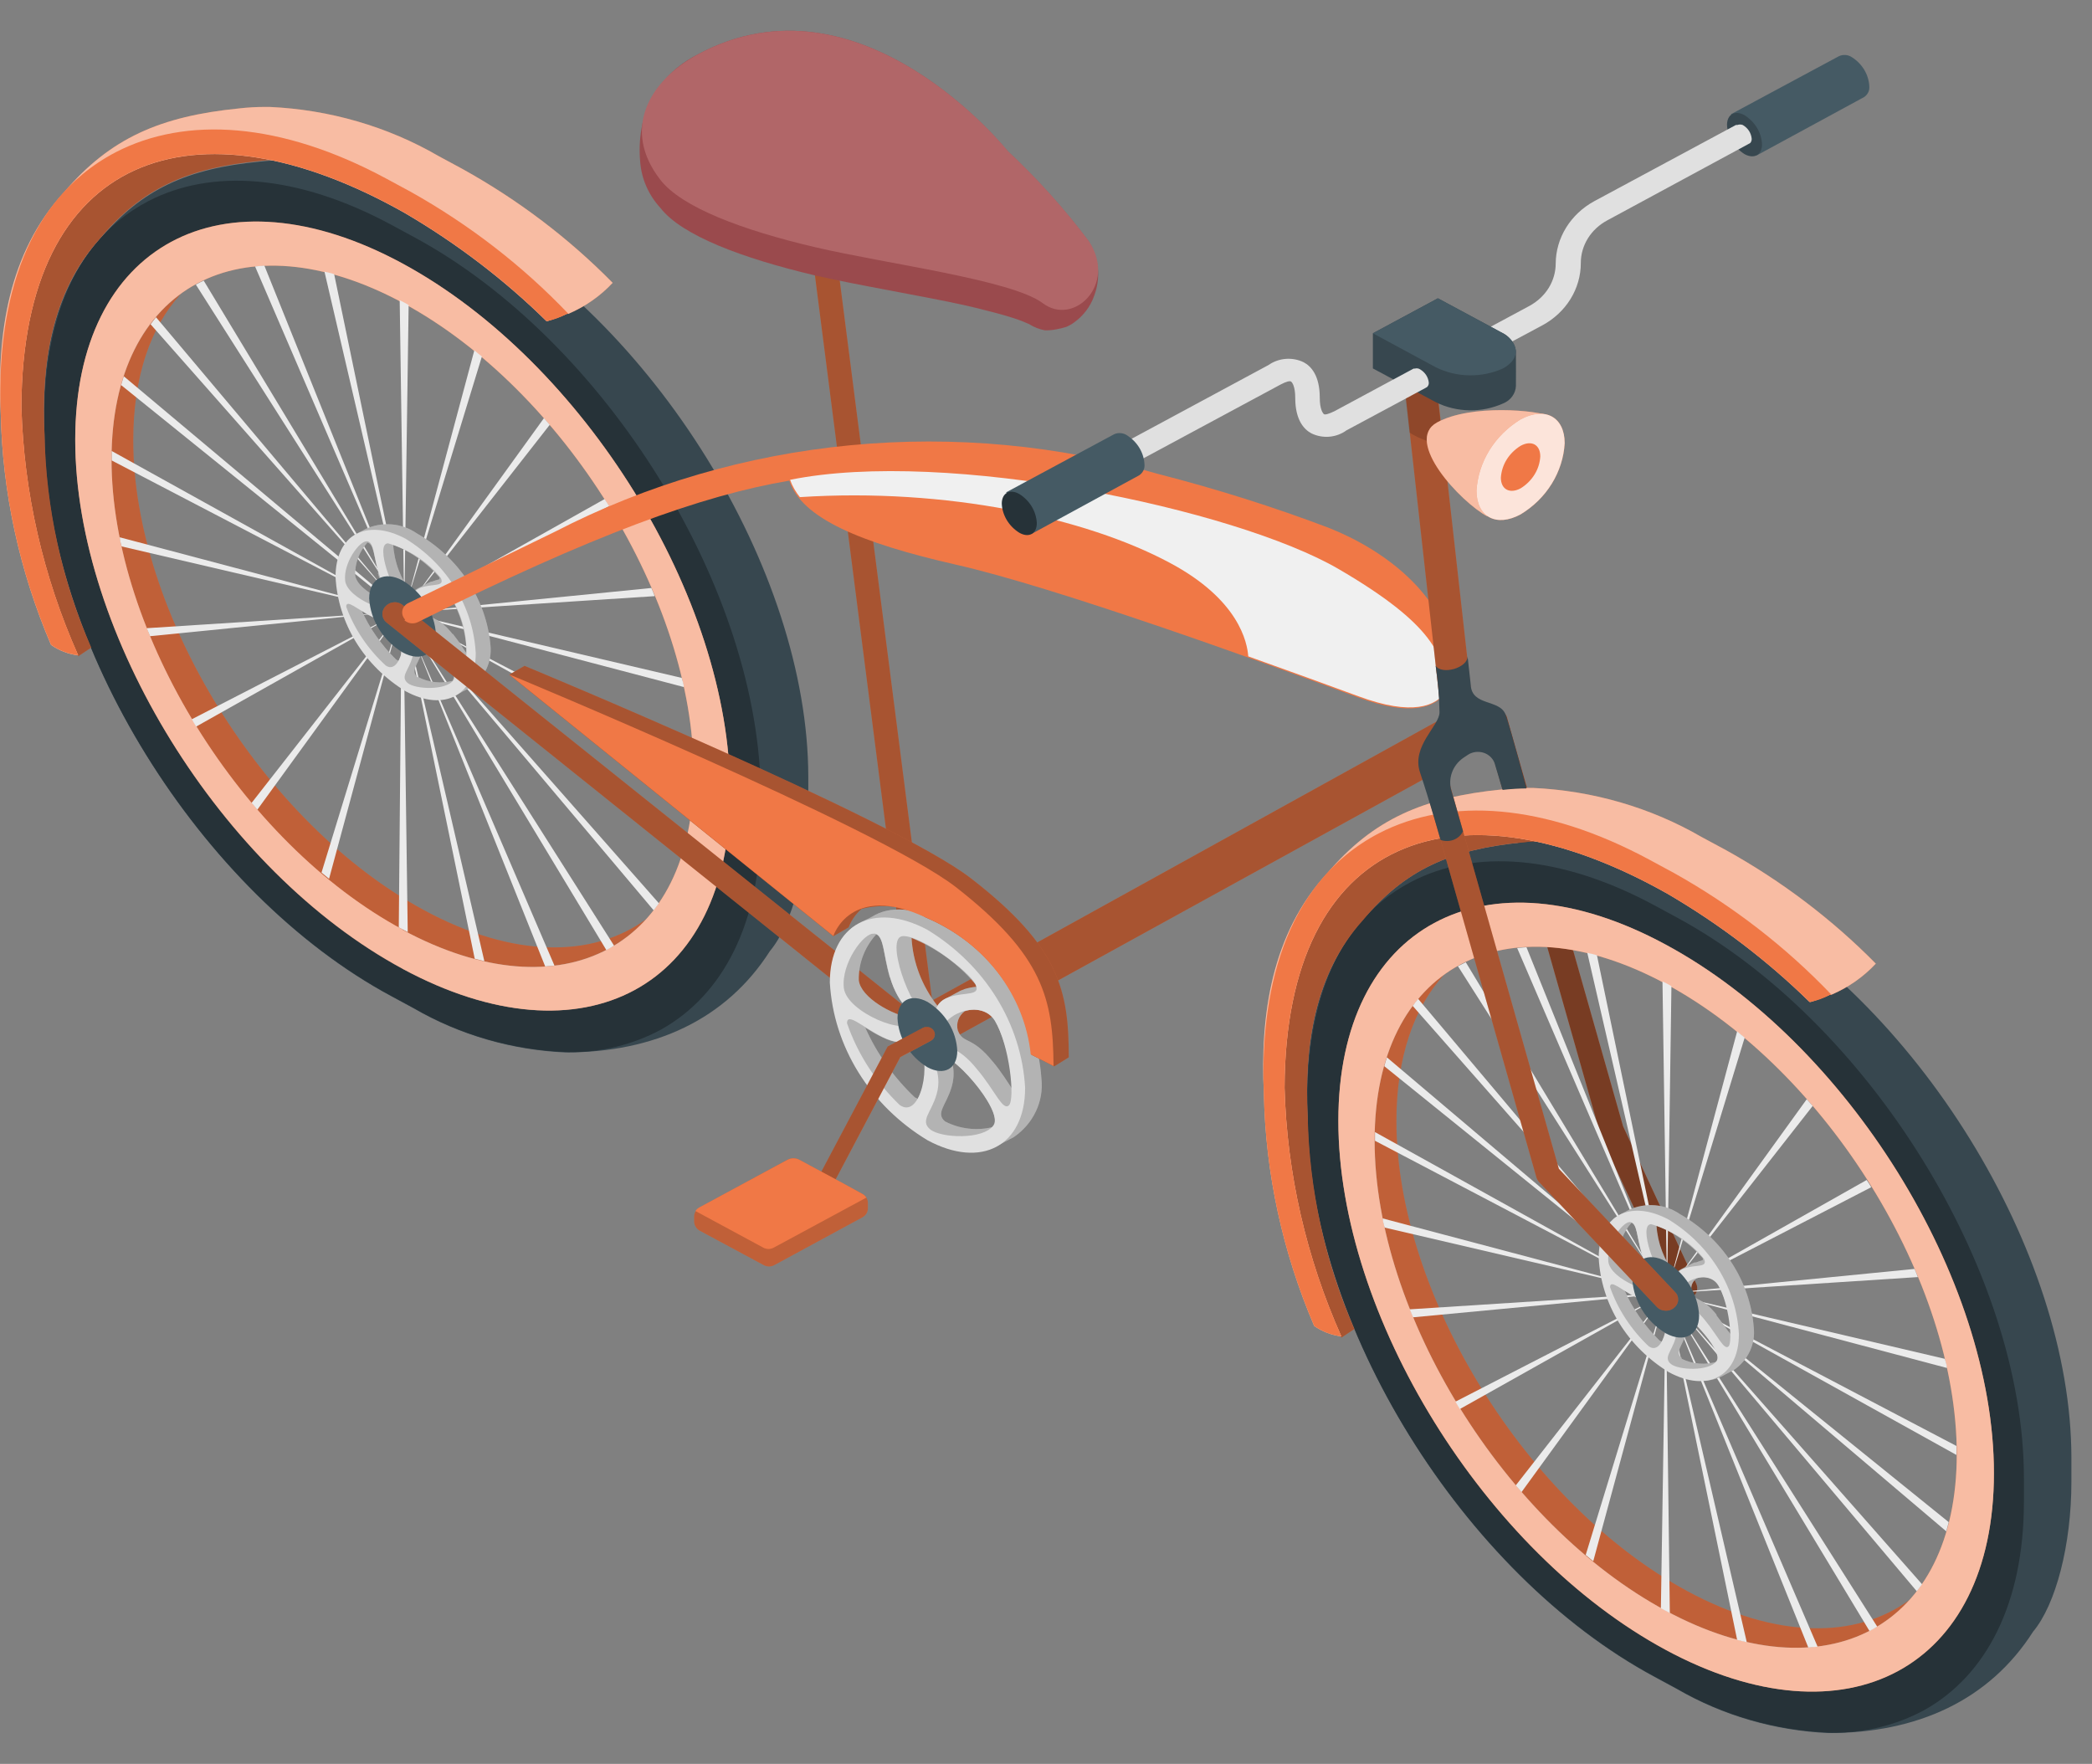 <svg width="51" height="43" viewBox="0 0 51 43" fill="none" xmlns="http://www.w3.org/2000/svg">
<rect x="0" y="0" width="51" height="43" fill="#808080" stroke="none"/>
<path d="M11.239 5.272L10.701 4.981C9.585 4.335 8.311 3.966 7 3.909H6.906C6.712 3.907 6.518 3.918 6.325 3.941C4.568 4.112 3.457 4.606 2.427 5.842C1.248 7.153 1 8.922 1.086 10.624C1.086 15.658 4.872 21.783 9.547 24.29L10.085 24.581C11.2 25.228 12.474 25.599 13.786 25.657C15.944 25.657 17.7 24.86 18.769 23.186C19.324 22.524 19.705 21.07 19.705 19.527V18.937C19.7 13.904 15.914 7.787 11.239 5.272ZM9.816 23.604C5.406 21.213 1.833 15.458 1.833 10.712C1.833 5.965 5.406 4.036 9.816 6.412C14.226 8.787 17.799 14.558 17.799 19.304C17.799 24.051 14.226 25.999 9.816 23.624V23.604Z" fill="#37474F"/>
<path d="M10.085 5.775L9.547 5.484C7.235 4.236 5.141 4.109 3.611 4.906C1.475 6.022 1.005 8.52 1.086 10.617C1.086 15.65 4.872 21.776 9.547 24.282L10.085 24.573C11.222 25.234 12.524 25.605 13.863 25.649C14.653 25.659 15.431 25.469 16.115 25.099C17.619 24.262 18.547 22.509 18.547 20.018V19.44C18.547 14.395 14.756 8.289 10.085 5.775ZM9.816 23.625C5.406 21.233 1.834 15.479 1.834 10.732C1.834 5.986 5.406 4.057 9.816 6.432C14.226 8.807 17.799 14.578 17.799 19.325C17.799 24.071 14.226 26 9.816 23.625Z" fill="#263238"/>
<path d="M15.751 22.409C14.469 23.807 12.303 24.003 9.816 22.672C5.897 20.559 2.718 15.426 2.718 11.206C2.718 9.321 3.354 7.934 4.406 7.169C3.671 7.966 3.248 9.185 3.248 10.732C3.248 14.948 6.423 20.081 10.346 22.193C12.508 23.361 14.452 23.357 15.751 22.409Z" fill="#F07846"/>
<path opacity="0.2" d="M15.751 22.409C14.469 23.807 12.303 24.003 9.816 22.672C5.897 20.559 2.718 15.426 2.718 11.206C2.718 9.321 3.354 7.934 4.406 7.169C3.671 7.966 3.248 9.185 3.248 10.732C3.248 14.948 6.423 20.081 10.346 22.193C12.508 23.361 14.452 23.357 15.751 22.409Z" fill="black"/>
<path d="M9.817 6.425C5.406 4.034 1.834 5.975 1.834 10.721C1.834 15.468 5.406 21.243 9.817 23.618C14.227 25.993 17.799 24.068 17.799 19.322C17.799 14.575 14.227 8.816 9.817 6.425ZM9.817 22.661C5.898 20.553 2.719 15.42 2.719 11.2C2.719 6.979 5.898 5.269 9.817 7.382C13.735 9.494 16.91 14.623 16.91 18.843C16.91 23.064 13.735 24.782 9.817 22.669V22.661Z" fill="#F07846"/>
<path opacity="0.5" d="M9.817 6.425C5.406 4.034 1.834 5.975 1.834 10.721C1.834 15.468 5.406 21.243 9.817 23.618C14.227 25.993 17.799 24.068 17.799 19.322C17.799 14.575 14.227 8.816 9.817 6.425ZM9.817 22.661C5.898 20.553 2.719 15.42 2.719 11.2C2.719 6.979 5.898 5.269 9.817 7.382C13.735 9.494 16.91 14.623 16.91 18.843C16.91 23.064 13.735 24.782 9.817 22.669V22.661Z" fill="white"/>
<path d="M16.671 16.749C16.671 16.673 16.637 16.597 16.619 16.526L9.816 14.931L15.961 14.533C15.936 14.465 15.91 14.401 15.88 14.334L9.816 14.939L14.85 12.341C14.816 12.281 14.778 12.225 14.739 12.166L9.825 14.927L13.402 10.356L13.261 10.193L9.842 14.927L11.748 8.69C11.684 8.643 11.624 8.591 11.564 8.539L9.855 14.915L9.962 7.435L9.855 7.375L9.744 7.319L9.855 14.915L8.146 6.682C8.069 6.658 7.987 6.642 7.91 6.622L9.842 14.915L6.445 6.475L6.218 6.495L9.842 14.915L4.966 6.841C4.902 6.869 4.838 6.905 4.774 6.937L9.842 14.908L3.804 7.734C3.757 7.79 3.714 7.846 3.671 7.905L9.842 14.899L3.018 9.173C2.996 9.244 2.971 9.316 2.953 9.388L9.816 14.927L2.723 10.994C2.723 11.066 2.723 11.133 2.723 11.205V11.225L9.821 14.927L2.919 13.098C2.919 13.174 2.949 13.25 2.966 13.321L9.804 14.915L3.577 15.314L3.659 15.509L9.804 14.896L4.676 17.534C4.71 17.594 4.744 17.653 4.782 17.713L9.791 14.896L6.133 19.574L6.274 19.738L9.791 14.896L7.838 21.272L8.022 21.424L9.791 14.876L9.722 22.607L9.833 22.667L9.94 22.723L9.833 14.927L11.573 23.372L11.808 23.432L9.833 14.927L13.291 23.56L13.517 23.54L9.816 14.927L14.782 23.161C14.847 23.129 14.91 23.093 14.97 23.053L9.816 14.931L15.936 22.193L16.064 22.021L9.816 14.931L16.654 20.73C16.675 20.658 16.692 20.583 16.713 20.507L9.808 14.927L16.902 18.869C16.902 18.797 16.902 18.721 16.902 18.65L9.812 14.947L16.671 16.749Z" fill="#EBEBEB"/>
<path d="M10.15 12.995C9.972 12.873 9.762 12.8 9.542 12.783C9.323 12.766 9.103 12.806 8.906 12.899C8.842 12.939 8.765 12.97 8.68 13.018L8.616 13.058L8.53 13.122L8.462 13.19V13.218C8.462 13.242 8.423 13.265 8.406 13.293L8.38 13.337L8.342 13.409L8.316 13.469L8.291 13.544C8.281 13.57 8.274 13.597 8.269 13.624C8.267 13.647 8.267 13.669 8.269 13.692C8.267 13.726 8.267 13.761 8.269 13.796C8.267 13.815 8.267 13.835 8.269 13.855C8.269 13.915 8.269 13.971 8.269 14.035C8.299 14.592 8.469 15.136 8.766 15.62C9.063 16.105 9.478 16.518 9.979 16.824L10.154 16.908L10.257 16.948L10.325 16.972H10.398L10.496 16.996H10.53L10.654 17.016C10.851 17.032 11.049 16.989 11.218 16.892C11.299 16.844 11.376 16.812 11.47 16.761C11.64 16.643 11.774 16.487 11.859 16.306C11.944 16.126 11.978 15.928 11.957 15.732C11.908 15.176 11.718 14.638 11.404 14.162C11.09 13.687 10.66 13.287 10.15 12.995ZM9.658 16.079C9.295 15.724 9.005 15.309 8.804 14.856C8.893 14.911 8.996 14.971 9.103 15.027C9.53 15.242 9.53 14.947 9.722 15.15C9.802 15.3 9.843 15.464 9.843 15.631C9.843 15.797 9.802 15.962 9.722 16.111C9.7 16.104 9.68 16.093 9.662 16.079H9.658ZM10.513 14.178L10.44 14.21L10.175 14.35C10.121 14.38 10.075 14.422 10.043 14.473C9.771 14.124 9.612 13.709 9.586 13.277C10.026 13.453 10.413 13.727 10.714 14.075C10.715 14.09 10.715 14.106 10.714 14.122C10.652 14.136 10.592 14.155 10.534 14.178H10.513ZM9.21 13.967C9.351 14.453 9.568 14.525 9.586 14.684C9.244 14.632 8.697 14.326 8.658 14.023C8.651 13.732 8.757 13.448 8.957 13.226C9.12 13.265 9.111 13.568 9.231 13.967H9.21ZM10.18 16.509C10 16.358 10.18 16.211 10.291 15.892C10.337 15.742 10.337 15.583 10.291 15.434C10.645 15.693 11.175 16.374 11.039 16.577C11.037 16.584 11.037 16.591 11.039 16.597C10.758 16.67 10.457 16.639 10.201 16.509H10.18ZM11.034 15.457C10.658 14.991 10.513 15.15 10.419 14.899C10.402 14.839 10.405 14.775 10.427 14.716C10.449 14.658 10.489 14.606 10.543 14.569C10.639 14.529 10.748 14.524 10.849 14.555C10.949 14.586 11.033 14.651 11.085 14.736C11.269 15.112 11.368 15.519 11.376 15.932C11.295 15.808 11.184 15.633 11.043 15.457H11.034Z" fill="#E0E0E0"/>
<path opacity="0.2" d="M10.15 12.995C9.972 12.873 9.762 12.8 9.542 12.783C9.323 12.766 9.103 12.806 8.906 12.899C8.842 12.939 8.765 12.97 8.68 13.018L8.616 13.058L8.53 13.122L8.462 13.19V13.218C8.462 13.242 8.423 13.265 8.406 13.293L8.38 13.337L8.342 13.409L8.316 13.469L8.291 13.544C8.281 13.57 8.274 13.597 8.269 13.624C8.267 13.647 8.267 13.669 8.269 13.692C8.267 13.726 8.267 13.761 8.269 13.796C8.267 13.815 8.267 13.835 8.269 13.855C8.269 13.915 8.269 13.971 8.269 14.035C8.299 14.592 8.469 15.136 8.766 15.62C9.063 16.105 9.478 16.518 9.979 16.824L10.154 16.908L10.257 16.948L10.325 16.972H10.398L10.496 16.996H10.53L10.654 17.016C10.851 17.032 11.049 16.989 11.218 16.892C11.299 16.844 11.376 16.812 11.47 16.761C11.64 16.643 11.774 16.487 11.859 16.306C11.944 16.126 11.978 15.928 11.957 15.732C11.908 15.176 11.718 14.638 11.404 14.162C11.09 13.687 10.66 13.287 10.15 12.995ZM9.658 16.079C9.295 15.724 9.005 15.309 8.804 14.856C8.893 14.911 8.996 14.971 9.103 15.027C9.53 15.242 9.53 14.947 9.722 15.15C9.802 15.3 9.843 15.464 9.843 15.631C9.843 15.797 9.802 15.962 9.722 16.111C9.7 16.104 9.68 16.093 9.662 16.079H9.658ZM10.513 14.178L10.44 14.21L10.175 14.35C10.121 14.38 10.075 14.422 10.043 14.473C9.771 14.124 9.612 13.709 9.586 13.277C10.026 13.453 10.413 13.727 10.714 14.075C10.715 14.09 10.715 14.106 10.714 14.122C10.652 14.136 10.592 14.155 10.534 14.178H10.513ZM9.21 13.967C9.351 14.453 9.568 14.525 9.586 14.684C9.244 14.632 8.697 14.326 8.658 14.023C8.651 13.732 8.757 13.448 8.957 13.226C9.12 13.265 9.111 13.568 9.231 13.967H9.21ZM10.18 16.509C10 16.358 10.18 16.211 10.291 15.892C10.337 15.742 10.337 15.583 10.291 15.434C10.645 15.693 11.175 16.374 11.039 16.577C11.037 16.584 11.037 16.591 11.039 16.597C10.758 16.67 10.457 16.639 10.201 16.509H10.18ZM11.034 15.457C10.658 14.991 10.513 15.15 10.419 14.899C10.402 14.839 10.405 14.775 10.427 14.716C10.449 14.658 10.489 14.606 10.543 14.569C10.639 14.529 10.748 14.524 10.849 14.555C10.949 14.586 11.033 14.651 11.085 14.736C11.269 15.112 11.368 15.519 11.376 15.932C11.295 15.808 11.184 15.633 11.043 15.457H11.034Z" fill="black"/>
<path d="M9.889 13.134C8.936 12.624 8.18 13.039 8.18 14.063C8.209 14.62 8.379 15.164 8.676 15.649C8.973 16.133 9.389 16.546 9.889 16.852C10.838 17.363 11.598 16.948 11.598 15.924C11.568 15.366 11.398 14.823 11.101 14.339C10.804 13.854 10.389 13.441 9.889 13.134ZM9.462 13.246C9.972 13.397 10.419 13.69 10.744 14.087C10.855 14.31 10.556 14.226 10.282 14.318C9.932 14.433 10.098 14.748 9.893 14.669C9.586 14.553 9.124 13.238 9.462 13.246ZM8.949 13.194C9.124 13.222 9.103 13.545 9.231 13.967C9.389 14.501 9.658 14.537 9.603 14.736C9.551 15.031 8.466 14.593 8.415 14.159C8.363 13.724 8.774 13.166 8.949 13.198V13.194ZM9.398 16.219C8.965 15.819 8.637 15.33 8.44 14.792C8.44 14.589 8.722 14.868 9.073 15.039C9.5 15.254 9.5 14.96 9.692 15.163C9.979 15.45 9.769 16.49 9.398 16.219ZM11.056 16.578C10.876 16.841 10.116 16.805 9.936 16.649C9.757 16.494 9.957 16.35 10.051 16.032C10.167 15.633 9.91 15.414 10.051 15.338C10.274 15.23 11.231 16.314 11.056 16.578ZM10.778 15.593C10.406 15.131 10.257 15.29 10.167 15.039C10.034 14.677 10.829 14.302 11.094 14.736C11.332 15.198 11.419 15.715 11.346 16.223C11.239 16.33 11.077 15.96 10.778 15.589V15.593Z" fill="#E0E0E0"/>
<path d="M9.816 15.905C10.265 16.148 10.628 15.949 10.628 15.467C10.613 15.204 10.531 14.948 10.39 14.719C10.249 14.491 10.053 14.296 9.816 14.152C9.368 13.909 9 14.108 9 14.59C9.016 14.854 9.098 15.11 9.24 15.338C9.382 15.567 9.579 15.761 9.816 15.905Z" fill="#455A64"/>
<path d="M14.252 6.821L13.876 7.128C13.078 6.411 12.193 5.784 11.239 5.259L10.701 4.968C9.586 4.32 8.312 3.95 7 3.892H6.902C6.709 3.89 6.516 3.901 6.325 3.924C4.569 4.095 3.458 4.589 2.428 5.825C1.244 7.136 1 8.909 1.086 10.607C1.121 12.384 1.506 14.14 2.223 15.788L1.906 15.999C0.941 14.006 0.354 11.871 0.171 9.69C-0.025 6.371 1.834 3.732 5.573 3.083C9.312 2.433 14.252 6.821 14.252 6.821Z" fill="#F07846"/>
<path opacity="0.3" d="M14.252 6.821L13.876 7.128C13.078 6.411 12.193 5.784 11.239 5.259L10.701 4.968C9.586 4.32 8.312 3.95 7 3.892H6.902C6.709 3.89 6.516 3.901 6.325 3.924C4.569 4.095 3.458 4.589 2.428 5.825C1.244 7.136 1 8.909 1.086 10.607C1.121 12.384 1.506 14.14 2.223 15.788L1.906 15.999C0.941 14.006 0.354 11.871 0.171 9.69C-0.025 6.371 1.834 3.732 5.573 3.083C9.312 2.433 14.252 6.821 14.252 6.821Z" fill="black"/>
<path d="M14.936 6.895C14.637 7.216 14.269 7.474 13.855 7.652H13.82C13.668 7.72 13.511 7.778 13.35 7.827H13.32C12.293 6.818 11.133 5.933 9.868 5.193C4.74 2.292 0.543 3.746 0.522 9.92C0.579 12.001 1.049 14.055 1.906 15.977C1.666 15.947 1.438 15.859 1.244 15.722C0.473 13.92 0.057 12.003 0.018 10.063C-0.081 8.154 0.206 6.158 1.556 4.695C2.684 3.364 3.911 2.834 5.829 2.643C6.042 2.618 6.256 2.606 6.47 2.607H6.577C8.034 2.673 9.449 3.084 10.688 3.802L11.286 4.125C12.641 4.878 13.87 5.811 14.936 6.895Z" fill="#F07846"/>
<path opacity="0.5" d="M14.936 6.895C14.637 7.216 14.269 7.474 13.855 7.652H13.82C13.668 7.72 13.511 7.778 13.35 7.827H13.32C12.293 6.818 11.133 5.933 9.868 5.193C4.74 2.292 0.543 3.746 0.522 9.92C0.579 12.001 1.049 14.055 1.906 15.977C1.666 15.947 1.438 15.859 1.244 15.722C0.473 13.92 0.057 12.003 0.018 10.063C-0.081 8.154 0.206 6.158 1.556 4.695C2.684 3.364 3.911 2.834 5.829 2.643C6.042 2.618 6.256 2.606 6.47 2.607H6.577C8.034 2.673 9.449 3.084 10.688 3.802L11.286 4.125C12.641 4.878 13.87 5.811 14.936 6.895Z" fill="white"/>
<path d="M13.855 7.649H13.821C13.675 7.73 13.517 7.789 13.351 7.824H13.321C12.293 6.814 11.133 5.929 9.868 5.19C4.74 2.289 0.544 3.743 0.522 9.917C0.58 11.998 1.049 14.052 1.907 15.974C1.666 15.944 1.438 15.856 1.245 15.719C0.473 13.917 0.058 12 0.018 10.06C-0.076 7.725 0.445 4.955 2.821 3.711C4.531 2.827 6.847 2.97 9.415 4.353L10.013 4.676C11.448 5.48 12.743 6.482 13.855 7.649Z" fill="#F07846"/>
<path d="M36.682 17.438C36.66 17.407 36.63 17.38 36.596 17.36C36.561 17.34 36.522 17.327 36.482 17.321C36.442 17.316 36.401 17.319 36.362 17.329C36.323 17.34 36.286 17.358 36.255 17.382L35.507 17.904L35.37 17.398L22.469 24.532C22.469 24.532 22.23 24.651 22.217 24.667L9.825 14.756C9.795 14.73 9.761 14.71 9.723 14.697C9.685 14.685 9.645 14.679 9.604 14.682C9.564 14.685 9.525 14.695 9.489 14.713C9.454 14.73 9.422 14.754 9.397 14.784C9.37 14.811 9.35 14.844 9.337 14.88C9.324 14.915 9.319 14.953 9.322 14.99C9.325 15.027 9.337 15.063 9.356 15.097C9.374 15.13 9.4 15.159 9.431 15.182L22.251 25.456C22.282 25.48 22.315 25.501 22.35 25.52C22.428 25.562 22.516 25.586 22.606 25.588C22.734 25.583 22.857 25.54 22.956 25.464L35.618 18.494L36.644 17.82C36.673 17.798 36.698 17.77 36.716 17.738C36.734 17.707 36.745 17.672 36.748 17.637C36.752 17.601 36.748 17.565 36.737 17.531C36.725 17.497 36.707 17.465 36.682 17.438Z" fill="#F07846"/>
<path opacity="0.3" d="M36.682 17.438C36.66 17.407 36.63 17.38 36.596 17.36C36.561 17.34 36.522 17.327 36.482 17.321C36.442 17.316 36.401 17.319 36.362 17.329C36.323 17.34 36.286 17.358 36.255 17.382L35.507 17.904L35.37 17.398L22.469 24.532C22.469 24.532 22.23 24.651 22.217 24.667L9.825 14.756C9.795 14.73 9.761 14.71 9.723 14.697C9.685 14.685 9.645 14.679 9.604 14.682C9.564 14.685 9.525 14.695 9.489 14.713C9.454 14.73 9.422 14.754 9.397 14.784C9.37 14.811 9.35 14.844 9.337 14.88C9.324 14.915 9.319 14.953 9.322 14.99C9.325 15.027 9.337 15.063 9.356 15.097C9.374 15.13 9.4 15.159 9.431 15.182L22.251 25.456C22.282 25.48 22.315 25.501 22.35 25.52C22.428 25.562 22.516 25.586 22.606 25.588C22.734 25.583 22.857 25.54 22.956 25.464L35.618 18.494L36.644 17.82C36.673 17.798 36.698 17.77 36.716 17.738C36.734 17.707 36.745 17.672 36.748 17.637C36.752 17.601 36.748 17.565 36.737 17.531C36.725 17.497 36.707 17.465 36.682 17.438Z" fill="black"/>
<path d="M22.542 25.555C22.474 25.555 22.408 25.532 22.356 25.492C22.303 25.451 22.268 25.394 22.256 25.331L19.414 3.185C19.399 3.118 19.409 3.048 19.444 2.988C19.478 2.927 19.534 2.88 19.602 2.854C19.642 2.842 19.684 2.837 19.726 2.841C19.768 2.845 19.809 2.857 19.845 2.876C19.881 2.896 19.913 2.923 19.937 2.955C19.962 2.987 19.979 3.023 19.987 3.062L22.833 25.232C22.847 25.303 22.83 25.377 22.786 25.436C22.742 25.496 22.674 25.537 22.598 25.551L22.542 25.555Z" fill="#F07846"/>
<path opacity="0.3" d="M22.542 25.555C22.474 25.555 22.408 25.532 22.356 25.492C22.303 25.451 22.268 25.394 22.256 25.331L19.414 3.185C19.399 3.118 19.409 3.048 19.444 2.988C19.478 2.927 19.534 2.88 19.602 2.854C19.642 2.842 19.684 2.837 19.726 2.841C19.768 2.845 19.809 2.857 19.845 2.876C19.881 2.896 19.913 2.923 19.937 2.955C19.962 2.987 19.979 3.023 19.987 3.062L22.833 25.232C22.847 25.303 22.83 25.377 22.786 25.436C22.742 25.496 22.674 25.537 22.598 25.551L22.542 25.555Z" fill="black"/>
<path d="M9.876 15.104C9.848 15.076 9.828 15.041 9.816 15.004C9.804 14.967 9.802 14.928 9.808 14.89C9.815 14.852 9.83 14.815 9.854 14.783C9.878 14.752 9.909 14.725 9.945 14.706L13.534 12.96C15.757 11.812 18.206 11.095 20.735 10.854C23.263 10.613 25.817 10.852 28.243 11.557C29.654 11.918 31.041 12.355 32.397 12.869C33.76 13.411 35.183 14.491 35.418 16.005V16.129C35.418 16.129 35.649 17.942 33.098 16.997C30.546 16.053 25.688 14.307 23.32 13.769C20.953 13.231 19.538 12.626 19.243 11.717C17.107 12.079 14.462 13.032 10.184 15.168C10.131 15.193 10.072 15.202 10.013 15.194C9.955 15.185 9.901 15.159 9.859 15.12L9.876 15.104Z" fill="#F07846"/>
<path d="M32.628 13.869C30.111 12.406 23.081 10.924 19.261 11.697C19.316 11.849 19.396 11.991 19.5 12.119C23.081 11.888 26.466 12.626 28.504 13.713C30.213 14.618 30.406 15.67 30.431 16.001C31.44 16.36 32.376 16.702 33.115 16.973C34.44 17.464 35.012 17.209 35.252 16.854C35.222 16.005 34.961 15.228 32.628 13.869Z" fill="#F0F0F0"/>
<path d="M22.97 22.477C22.295 22.115 21.688 22.079 21.261 22.346C21.171 22.398 21.064 22.442 20.949 22.505L20.855 22.561C20.814 22.587 20.775 22.616 20.739 22.649L20.714 22.673C20.68 22.704 20.649 22.737 20.62 22.772L20.585 22.808L20.513 22.912L20.479 22.972C20.457 23.005 20.439 23.04 20.423 23.075C20.423 23.099 20.402 23.131 20.389 23.159L20.35 23.259C20.338 23.294 20.328 23.33 20.32 23.366L20.295 23.466C20.295 23.51 20.295 23.561 20.273 23.609V23.689C20.273 23.769 20.273 23.852 20.273 23.936C20.317 24.707 20.555 25.457 20.969 26.125C21.383 26.794 21.96 27.361 22.654 27.782C22.732 27.826 22.814 27.866 22.897 27.901L23.038 27.953C23.07 27.967 23.103 27.979 23.137 27.989L23.231 28.017L23.367 28.049H23.419L23.59 28.073C23.86 28.096 24.131 28.038 24.363 27.905L24.713 27.722C24.949 27.56 25.135 27.344 25.253 27.094C25.372 26.845 25.418 26.571 25.389 26.299C25.335 25.53 25.089 24.783 24.669 24.119C24.248 23.455 23.666 22.893 22.97 22.477ZM22.299 26.75C21.785 26.26 21.376 25.684 21.094 25.052C21.218 25.128 21.359 25.215 21.521 25.291C22.141 25.59 22.124 25.183 22.376 25.462C22.628 25.741 22.581 26.435 22.376 26.79L22.299 26.75ZM23.504 24.119C23.469 24.13 23.434 24.143 23.401 24.159L23.038 24.355C22.962 24.394 22.899 24.452 22.855 24.522C22.475 24.038 22.256 23.462 22.222 22.864C22.833 23.113 23.368 23.501 23.778 23.992C23.789 24.012 23.798 24.033 23.803 24.056C23.701 24.065 23.601 24.085 23.504 24.115V24.119ZM21.697 23.825C21.897 24.494 22.201 24.598 22.218 24.817C21.752 24.745 20.991 24.323 20.936 23.9C20.925 23.489 21.078 23.089 21.363 22.776C21.547 22.852 21.534 23.27 21.688 23.82L21.697 23.825ZM23.043 27.343C22.795 27.132 23.073 26.945 23.201 26.491C23.263 26.282 23.263 26.062 23.201 25.853C23.688 26.212 24.419 27.156 24.23 27.447L24.205 27.475C23.813 27.572 23.397 27.523 23.043 27.34V27.343ZM24.205 25.885C23.688 25.239 23.483 25.462 23.35 25.12C23.327 25.035 23.331 24.946 23.36 24.864C23.39 24.781 23.444 24.708 23.517 24.653C23.652 24.604 23.801 24.6 23.939 24.643C24.077 24.686 24.194 24.773 24.269 24.889C24.523 25.41 24.661 25.974 24.675 26.547C24.56 26.371 24.406 26.124 24.205 25.881V25.885Z" fill="#E0E0E0"/>
<path opacity="0.2" d="M22.97 22.477C22.295 22.115 21.688 22.079 21.261 22.346C21.171 22.398 21.064 22.442 20.949 22.505L20.855 22.561C20.814 22.587 20.775 22.616 20.739 22.649L20.714 22.673C20.68 22.704 20.649 22.737 20.62 22.772L20.585 22.808L20.513 22.912L20.479 22.972C20.457 23.005 20.439 23.04 20.423 23.075C20.423 23.099 20.402 23.131 20.389 23.159L20.35 23.259C20.338 23.294 20.328 23.33 20.32 23.366L20.295 23.466C20.295 23.51 20.295 23.561 20.273 23.609V23.689C20.273 23.769 20.273 23.852 20.273 23.936C20.317 24.707 20.555 25.457 20.969 26.125C21.383 26.794 21.96 27.361 22.654 27.782C22.732 27.826 22.814 27.866 22.897 27.901L23.038 27.953C23.07 27.967 23.103 27.979 23.137 27.989L23.231 28.017L23.367 28.049H23.419L23.59 28.073C23.86 28.096 24.131 28.038 24.363 27.905L24.713 27.722C24.949 27.56 25.135 27.344 25.253 27.094C25.372 26.845 25.418 26.571 25.389 26.299C25.335 25.53 25.089 24.783 24.669 24.119C24.248 23.455 23.666 22.893 22.97 22.477ZM22.299 26.75C21.785 26.26 21.376 25.684 21.094 25.052C21.218 25.128 21.359 25.215 21.521 25.291C22.141 25.59 22.124 25.183 22.376 25.462C22.628 25.741 22.581 26.435 22.376 26.79L22.299 26.75ZM23.504 24.119C23.469 24.13 23.434 24.143 23.401 24.159L23.038 24.355C22.962 24.394 22.899 24.452 22.855 24.522C22.475 24.038 22.256 23.462 22.222 22.864C22.833 23.113 23.368 23.501 23.778 23.992C23.789 24.012 23.798 24.033 23.803 24.056C23.701 24.065 23.601 24.085 23.504 24.115V24.119ZM21.697 23.825C21.897 24.494 22.201 24.598 22.218 24.817C21.752 24.745 20.991 24.323 20.936 23.9C20.925 23.489 21.078 23.089 21.363 22.776C21.547 22.852 21.534 23.27 21.688 23.82L21.697 23.825ZM23.043 27.343C22.795 27.132 23.073 26.945 23.201 26.491C23.263 26.282 23.263 26.062 23.201 25.853C23.688 26.212 24.419 27.156 24.23 27.447L24.205 27.475C23.813 27.572 23.397 27.523 23.043 27.34V27.343ZM24.205 25.885C23.688 25.239 23.483 25.462 23.35 25.12C23.327 25.035 23.331 24.946 23.36 24.864C23.39 24.781 23.444 24.708 23.517 24.653C23.652 24.604 23.801 24.6 23.939 24.643C24.077 24.686 24.194 24.773 24.269 24.889C24.523 25.41 24.661 25.974 24.675 26.547C24.56 26.371 24.406 26.124 24.205 25.881V25.885Z" fill="black"/>
<path d="M22.611 22.668C21.294 21.963 20.23 22.537 20.23 23.951C20.274 24.722 20.512 25.472 20.926 26.14C21.34 26.809 21.917 27.377 22.611 27.797C23.927 28.507 24.991 27.933 24.991 26.518C24.947 25.747 24.708 24.996 24.295 24.328C23.881 23.659 23.304 23.09 22.611 22.668ZM22.021 22.82C22.491 22.82 23.623 23.684 23.777 23.987C23.931 24.29 23.521 24.178 23.141 24.306C22.658 24.465 22.889 24.9 22.606 24.792C22.192 24.629 21.551 22.816 22.021 22.82ZM21.312 22.756C21.555 22.792 21.525 23.234 21.696 23.82C21.918 24.561 22.265 24.617 22.218 24.884C22.145 25.282 20.645 24.685 20.572 24.087C20.5 23.489 21.068 22.712 21.312 22.764V22.756ZM21.931 26.936C21.346 26.373 20.907 25.691 20.649 24.944C20.649 24.665 21.038 25.051 21.525 25.286C22.145 25.585 22.128 25.179 22.38 25.458C22.735 25.868 22.448 27.311 21.931 26.936ZM24.222 27.43C23.974 27.793 22.94 27.745 22.679 27.534C22.418 27.323 22.709 27.116 22.833 26.677C22.995 26.119 22.641 25.82 22.833 25.717C23.145 25.553 24.47 27.064 24.222 27.43ZM23.824 26.072C23.307 25.43 23.102 25.649 22.97 25.306C22.786 24.8 23.888 24.286 24.252 24.884C24.615 25.482 24.747 26.793 24.598 26.944C24.448 27.096 24.252 26.578 23.824 26.072Z" fill="#E0E0E0"/>
<path d="M22.611 26.018C23.012 26.233 23.337 26.058 23.337 25.619C23.326 25.381 23.255 25.148 23.128 24.94C23.002 24.732 22.825 24.555 22.611 24.424C22.209 24.209 21.88 24.384 21.88 24.822C21.891 25.061 21.964 25.294 22.091 25.502C22.218 25.71 22.396 25.887 22.611 26.018Z" fill="#455A64"/>
<path d="M20.205 28.817C20.175 28.818 20.145 28.811 20.119 28.797C20.096 28.786 20.075 28.772 20.058 28.754C20.041 28.736 20.028 28.715 20.019 28.693C20.011 28.67 20.008 28.646 20.009 28.622C20.011 28.598 20.018 28.575 20.029 28.553L21.64 25.513L22.495 25.058C22.518 25.046 22.542 25.038 22.568 25.035C22.594 25.032 22.62 25.034 22.645 25.04C22.67 25.046 22.693 25.057 22.714 25.072C22.734 25.087 22.752 25.105 22.764 25.126C22.777 25.147 22.786 25.169 22.789 25.193C22.792 25.217 22.791 25.241 22.784 25.264C22.777 25.287 22.765 25.308 22.75 25.327C22.734 25.346 22.714 25.362 22.692 25.373L21.948 25.772L20.393 28.713C20.376 28.746 20.349 28.773 20.316 28.792C20.282 28.811 20.244 28.819 20.205 28.817Z" fill="#F07846"/>
<g opacity="0.3">
<path d="M20.205 28.815C20.175 28.817 20.145 28.81 20.119 28.795C20.096 28.785 20.075 28.771 20.058 28.753C20.041 28.735 20.028 28.714 20.019 28.692C20.011 28.669 20.008 28.645 20.009 28.621C20.011 28.597 20.018 28.574 20.029 28.552L21.64 25.512L22.495 25.057C22.518 25.045 22.542 25.037 22.568 25.034C22.594 25.031 22.62 25.032 22.645 25.039C22.67 25.045 22.693 25.056 22.714 25.071C22.734 25.085 22.752 25.104 22.764 25.125C22.777 25.145 22.786 25.168 22.789 25.192C22.792 25.216 22.791 25.24 22.784 25.263C22.777 25.286 22.765 25.307 22.75 25.326C22.734 25.345 22.714 25.36 22.692 25.372L21.948 25.77L20.393 28.712C20.376 28.745 20.349 28.772 20.316 28.791C20.282 28.809 20.244 28.818 20.205 28.815Z" fill="black"/>
</g>
<path d="M21.021 29.104L19.478 28.271C19.436 28.249 19.388 28.238 19.339 28.238C19.291 28.238 19.243 28.249 19.201 28.271L17.064 29.431C17.021 29.453 16.986 29.485 16.961 29.525C16.936 29.564 16.923 29.608 16.923 29.654V29.781C16.924 29.827 16.937 29.871 16.962 29.91C16.987 29.949 17.022 29.982 17.064 30.005L18.611 30.837C18.652 30.861 18.699 30.874 18.748 30.874C18.796 30.874 18.843 30.861 18.884 30.837L21.021 29.678C21.063 29.655 21.098 29.623 21.122 29.584C21.146 29.544 21.158 29.5 21.158 29.455V29.327C21.158 29.282 21.146 29.238 21.122 29.198C21.098 29.159 21.063 29.127 21.021 29.104Z" fill="#F07846"/>
<path opacity="0.2" d="M21.021 29.104L19.478 28.271C19.436 28.249 19.388 28.238 19.339 28.238C19.291 28.238 19.243 28.249 19.201 28.271L17.064 29.431C17.021 29.453 16.986 29.485 16.961 29.525C16.936 29.564 16.923 29.608 16.923 29.654V29.781C16.924 29.827 16.937 29.871 16.962 29.91C16.987 29.949 17.022 29.982 17.064 30.005L18.611 30.837C18.652 30.861 18.699 30.874 18.748 30.874C18.796 30.874 18.843 30.861 18.884 30.837L21.021 29.678C21.063 29.655 21.098 29.623 21.122 29.584C21.146 29.544 21.158 29.5 21.158 29.455V29.327C21.158 29.282 21.146 29.238 21.122 29.198C21.098 29.159 21.063 29.127 21.021 29.104Z" fill="black"/>
<path d="M18.607 30.415C18.646 30.436 18.69 30.448 18.735 30.448C18.78 30.448 18.825 30.436 18.863 30.415L21.12 29.196C21.097 29.157 21.063 29.125 21.021 29.104L20.594 28.869L19.483 28.271C19.44 28.249 19.393 28.238 19.344 28.238C19.296 28.238 19.248 28.249 19.205 28.271L18.945 28.41L17.056 29.431C17.014 29.453 16.978 29.484 16.953 29.522L18.607 30.415Z" fill="#F07846"/>
<path d="M26.055 25.776C26.055 24.142 25.825 23.078 23.671 21.413C21.799 19.962 12.787 16.232 12.787 16.232L12.415 16.447L20.316 22.823L20.688 22.608C20.753 22.436 20.861 22.282 21.004 22.158C21.269 22.089 21.546 22.073 21.817 22.11C22.089 22.147 22.349 22.236 22.581 22.373C23.285 22.671 23.893 23.136 24.343 23.722C24.794 24.309 25.07 24.995 25.145 25.713L25.701 25.996L26.055 25.776Z" fill="#F07846"/>
<path opacity="0.3" d="M26.055 25.776C26.055 24.142 25.825 23.078 23.671 21.413C21.799 19.962 12.787 16.232 12.787 16.232L12.415 16.447L20.316 22.823L20.688 22.608C20.753 22.436 20.861 22.282 21.004 22.158C21.269 22.089 21.546 22.073 21.817 22.11C22.089 22.147 22.349 22.236 22.581 22.373C23.285 22.671 23.893 23.136 24.343 23.722C24.794 24.309 25.07 24.995 25.145 25.713L25.701 25.996L26.055 25.776Z" fill="black"/>
<path d="M20.316 22.818L12.415 16.442C12.415 16.442 21.427 20.176 23.299 21.623C25.436 23.289 25.671 24.353 25.684 25.987L25.128 25.704C25.053 24.986 24.776 24.3 24.326 23.713C23.876 23.127 23.268 22.662 22.564 22.364C20.727 21.515 20.316 22.818 20.316 22.818Z" fill="#F07846"/>
<path d="M26.539 5.881C25.949 5.096 25.287 4.36 24.56 3.681C24.56 3.681 20.983 -0.81 17.013 1.326C16.647 1.508 16.332 1.768 16.093 2.084C15.854 2.401 15.698 2.765 15.637 3.147C15.592 3.411 15.582 3.679 15.607 3.945C15.638 4.359 15.81 4.753 16.099 5.068C16.62 5.742 18.099 6.296 19.868 6.714L20.253 6.798C20.881 6.933 21.535 7.049 22.154 7.169C22.774 7.288 23.436 7.408 24.034 7.567C24.291 7.631 24.543 7.699 24.791 7.782C24.893 7.818 24.992 7.858 25.09 7.902C25.206 7.976 25.337 8.028 25.474 8.053C25.566 8.055 25.658 8.047 25.748 8.029C25.831 8.015 25.912 7.995 25.992 7.97C26.06 7.942 26.125 7.905 26.184 7.862C26.411 7.698 26.581 7.475 26.671 7.22C26.755 7.002 26.787 6.769 26.764 6.537C26.741 6.306 26.664 6.082 26.539 5.881Z" fill="#9A4A4D"/>
<path d="M17.012 1.326C15.812 1.976 15.153 3.167 16.098 4.383C16.619 5.056 18.098 5.61 19.867 6.025C21.636 6.439 24.666 6.822 25.422 7.392C26.179 7.962 27.238 6.933 26.546 5.881C25.957 5.096 25.295 4.36 24.568 3.681C24.568 3.681 20.982 -0.81 17.012 1.326Z" fill="#B16668"/>
<path d="M41.072 31.682C41.015 31.683 40.959 31.668 40.91 31.639C40.862 31.61 40.825 31.568 40.803 31.519L39.008 27.665V27.625L36.179 17.662C36.165 17.626 36.16 17.588 36.163 17.55C36.166 17.512 36.177 17.475 36.196 17.442C36.215 17.408 36.242 17.379 36.274 17.355C36.306 17.331 36.343 17.314 36.382 17.305C36.421 17.295 36.462 17.293 36.503 17.299C36.543 17.305 36.582 17.318 36.616 17.339C36.65 17.359 36.68 17.386 36.702 17.418C36.725 17.45 36.74 17.485 36.747 17.523L39.568 27.458L41.35 31.292C41.366 31.325 41.375 31.36 41.376 31.396C41.377 31.432 41.371 31.467 41.357 31.501C41.343 31.534 41.322 31.565 41.295 31.591C41.268 31.616 41.236 31.637 41.2 31.651C41.161 31.671 41.117 31.681 41.072 31.682Z" fill="#F07846"/>
<path opacity="0.5" d="M41.072 31.682C41.015 31.683 40.959 31.668 40.91 31.639C40.862 31.61 40.825 31.568 40.803 31.519L39.008 27.665V27.625L36.179 17.662C36.165 17.626 36.16 17.588 36.163 17.55C36.166 17.512 36.177 17.475 36.196 17.442C36.215 17.408 36.242 17.379 36.274 17.355C36.306 17.331 36.343 17.314 36.382 17.305C36.421 17.295 36.462 17.293 36.503 17.299C36.543 17.305 36.582 17.318 36.616 17.339C36.65 17.359 36.68 17.386 36.702 17.418C36.725 17.45 36.74 17.485 36.747 17.523L39.568 27.458L41.35 31.292C41.366 31.325 41.375 31.36 41.376 31.396C41.377 31.432 41.371 31.467 41.357 31.501C41.343 31.534 41.322 31.565 41.295 31.591C41.268 31.616 41.236 31.637 41.2 31.651C41.161 31.671 41.117 31.681 41.072 31.682Z" fill="black"/>
<path d="M42.033 21.868L41.495 21.577C40.379 20.931 39.105 20.562 37.794 20.505H37.7C37.506 20.503 37.311 20.514 37.119 20.537C35.362 20.708 34.251 21.198 33.221 22.434C32.042 23.749 31.794 25.518 31.88 27.216C31.88 32.25 35.666 38.375 40.341 40.882L40.879 41.173C41.994 41.82 43.268 42.191 44.58 42.249C46.738 42.249 48.494 41.452 49.563 39.778C50.118 39.116 50.498 37.662 50.498 36.12V35.538C50.494 30.5 46.708 24.383 42.033 21.868ZM40.61 40.22C36.2 37.829 32.627 32.074 32.627 27.328C32.627 22.581 36.2 20.652 40.61 23.028C45.02 25.403 48.61 31.174 48.61 35.912C48.61 40.651 45.02 42.596 40.61 40.22Z" fill="#37474F"/>
<path d="M40.879 22.366L40.341 22.075C38.029 20.827 35.935 20.7 34.405 21.497C32.269 22.613 31.799 25.111 31.88 27.208C31.88 32.241 35.666 38.367 40.341 40.873L40.879 41.164C42.016 41.825 43.318 42.196 44.657 42.24C45.447 42.25 46.225 42.06 46.909 41.69C48.413 40.853 49.34 39.1 49.34 36.609V36.031C49.34 31.006 45.55 24.888 40.879 22.366ZM40.61 40.216C36.2 37.825 32.627 32.07 32.627 27.323C32.627 22.577 36.2 20.648 40.61 23.023C45.02 25.398 48.61 31.177 48.61 35.916C48.61 40.654 45.02 42.599 40.61 40.224V40.216Z" fill="#263238"/>
<path d="M46.545 39.007C45.285 40.406 43.097 40.601 40.61 39.266C36.691 37.158 33.512 32.025 33.512 27.804C33.512 25.919 34.148 24.532 35.2 23.767C34.469 24.564 34.042 25.784 34.042 27.33C34.042 31.547 37.217 36.68 41.14 38.792C43.306 39.96 45.246 39.956 46.545 39.007Z" fill="#F07846"/>
<path opacity="0.2" d="M46.545 39.007C45.285 40.406 43.097 40.601 40.61 39.266C36.691 37.158 33.512 32.025 33.512 27.804C33.512 25.919 34.148 24.532 35.2 23.767C34.469 24.564 34.042 25.784 34.042 27.33C34.042 31.547 37.217 36.68 41.14 38.792C43.306 39.96 45.246 39.956 46.545 39.007Z" fill="black"/>
<path d="M40.609 23.029C36.2 20.638 32.627 22.579 32.627 27.325C32.627 32.072 36.2 37.846 40.609 40.222C45.02 42.597 48.609 40.672 48.609 35.913C48.609 31.155 45.02 25.404 40.609 23.029ZM40.609 39.265C36.691 37.157 33.511 32.024 33.511 27.803C33.511 23.583 36.691 21.873 40.609 23.985C44.528 26.098 47.703 31.227 47.703 35.447C47.703 39.668 44.528 41.377 40.609 39.265Z" fill="#F07846"/>
<path opacity="0.5" d="M40.609 23.029C36.2 20.638 32.627 22.579 32.627 27.325C32.627 32.072 36.2 37.846 40.609 40.222C45.02 42.597 48.609 40.672 48.609 35.913C48.609 31.155 45.02 25.404 40.609 23.029ZM40.609 39.265C36.691 37.157 33.511 32.024 33.511 27.803C33.511 23.583 36.691 21.873 40.609 23.985C44.528 26.098 47.703 31.227 47.703 35.447C47.703 39.668 44.528 41.377 40.609 39.265Z" fill="white"/>
<path d="M47.464 33.349C47.464 33.273 47.43 33.198 47.413 33.126L40.61 31.532L46.755 31.133C46.729 31.066 46.704 31.002 46.674 30.934L40.61 31.532L45.618 28.942C45.584 28.882 45.546 28.822 45.507 28.766L40.61 31.532L44.191 26.961L44.046 26.797L40.627 31.532L42.533 25.295C42.469 25.247 42.409 25.195 42.349 25.143L40.64 31.52L40.747 24.04L40.64 23.98L40.529 23.924L40.64 31.52L38.931 23.286C38.854 23.262 38.772 23.247 38.696 23.227L40.61 31.532L37.213 23.091L36.986 23.111L40.61 31.532L35.734 23.458L35.542 23.553L40.61 31.524L34.572 24.35C34.525 24.406 34.482 24.462 34.439 24.522L40.61 31.532L33.811 25.777C33.79 25.849 33.764 25.921 33.747 25.992L40.61 31.532L33.52 27.598C33.52 27.67 33.52 27.738 33.52 27.81L40.61 31.532L33.709 29.703C33.709 29.778 33.738 29.854 33.755 29.926L40.593 31.52L34.367 31.919L34.448 32.114L40.61 31.532L35.482 34.17C35.516 34.23 35.55 34.29 35.589 34.35L40.61 31.532L36.952 36.211L37.093 36.374L40.61 31.532L38.657 37.908L38.841 38.06L40.61 31.532L40.49 39.208L40.601 39.267L40.708 39.323L40.61 31.532L42.349 39.977C42.43 40.001 42.507 40.017 42.584 40.033L40.61 31.532L44.084 40.164L44.311 40.144L40.61 31.532L45.576 39.762C45.641 39.73 45.703 39.694 45.764 39.654L40.61 31.532L46.729 38.793L46.858 38.622L40.61 31.532L47.447 37.331C47.469 37.259 47.486 37.183 47.507 37.107L40.601 31.528L47.695 35.469C47.695 35.398 47.695 35.322 47.695 35.25L40.61 31.532L47.464 33.349Z" fill="#EBEBEB"/>
<path d="M40.947 29.593C40.77 29.472 40.56 29.399 40.34 29.382C40.121 29.365 39.901 29.405 39.704 29.498C39.64 29.538 39.563 29.569 39.477 29.617L39.413 29.657L39.328 29.721V29.741L39.26 29.808L39.238 29.836C39.238 29.86 39.2 29.884 39.183 29.912C39.173 29.926 39.166 29.94 39.161 29.956C39.145 29.979 39.131 30.003 39.118 30.028L39.093 30.087L39.067 30.163C39.065 30.19 39.065 30.216 39.067 30.243C39.065 30.265 39.065 30.288 39.067 30.311C39.065 30.345 39.065 30.38 39.067 30.414C39.065 30.434 39.065 30.454 39.067 30.474C39.067 30.534 39.067 30.59 39.067 30.653C39.097 31.211 39.267 31.754 39.564 32.239C39.861 32.724 40.276 33.136 40.777 33.443L40.952 33.527L41.054 33.567L41.123 33.591L41.195 33.611L41.294 33.634H41.328L41.452 33.654C41.649 33.671 41.847 33.628 42.016 33.531C42.097 33.483 42.174 33.451 42.268 33.399C42.438 33.282 42.572 33.125 42.657 32.945C42.742 32.765 42.776 32.567 42.755 32.371C42.713 31.807 42.527 31.261 42.212 30.778C41.898 30.295 41.464 29.889 40.947 29.593ZM40.456 32.678C40.092 32.322 39.802 31.906 39.601 31.451C39.698 31.514 39.797 31.573 39.901 31.626C40.349 31.841 40.328 31.546 40.52 31.749C40.6 31.899 40.641 32.063 40.641 32.23C40.641 32.396 40.6 32.561 40.52 32.71C40.497 32.703 40.475 32.693 40.456 32.678ZM41.311 30.777L41.238 30.809L40.973 30.948C40.919 30.979 40.873 31.021 40.841 31.072C40.569 30.723 40.41 30.308 40.383 29.876C40.824 30.052 41.211 30.326 41.512 30.673V30.721C41.455 30.735 41.399 30.754 41.345 30.777H41.311ZM40.029 30.566C40.17 31.052 40.388 31.124 40.405 31.283C40.063 31.231 39.516 30.924 39.477 30.622C39.465 30.324 39.571 30.033 39.777 29.805C39.913 29.864 39.905 30.167 40.025 30.566H40.029ZM40.999 33.108C40.819 32.957 41.02 32.809 41.11 32.491C41.156 32.341 41.156 32.182 41.11 32.032C41.465 32.291 41.995 32.973 41.858 33.176C41.856 33.183 41.856 33.19 41.858 33.196C41.716 33.238 41.567 33.253 41.419 33.241C41.27 33.228 41.126 33.189 40.995 33.124L40.999 33.108ZM41.853 32.056C41.477 31.59 41.332 31.749 41.242 31.498C41.224 31.438 41.226 31.373 41.247 31.314C41.269 31.254 41.309 31.202 41.362 31.164C41.459 31.124 41.569 31.12 41.669 31.152C41.769 31.183 41.853 31.249 41.905 31.335C42.088 31.711 42.187 32.118 42.195 32.531C42.089 32.407 41.977 32.232 41.836 32.056H41.853Z" fill="#E0E0E0"/>
<path opacity="0.2" d="M40.947 29.593C40.77 29.472 40.56 29.399 40.34 29.382C40.121 29.365 39.901 29.405 39.704 29.498C39.64 29.538 39.563 29.569 39.477 29.617L39.413 29.657L39.328 29.721V29.741L39.26 29.808L39.238 29.836C39.238 29.86 39.2 29.884 39.183 29.912C39.173 29.926 39.166 29.94 39.161 29.956C39.145 29.979 39.131 30.003 39.118 30.028L39.093 30.087L39.067 30.163C39.065 30.19 39.065 30.216 39.067 30.243C39.065 30.265 39.065 30.288 39.067 30.311C39.065 30.345 39.065 30.38 39.067 30.414C39.065 30.434 39.065 30.454 39.067 30.474C39.067 30.534 39.067 30.59 39.067 30.653C39.097 31.211 39.267 31.754 39.564 32.239C39.861 32.724 40.276 33.136 40.777 33.443L40.952 33.527L41.054 33.567L41.123 33.591L41.195 33.611L41.294 33.634H41.328L41.452 33.654C41.649 33.671 41.847 33.628 42.016 33.531C42.097 33.483 42.174 33.451 42.268 33.399C42.438 33.282 42.572 33.125 42.657 32.945C42.742 32.765 42.776 32.567 42.755 32.371C42.713 31.807 42.527 31.261 42.212 30.778C41.898 30.295 41.464 29.889 40.947 29.593ZM40.456 32.678C40.092 32.322 39.802 31.906 39.601 31.451C39.698 31.514 39.797 31.573 39.901 31.626C40.349 31.841 40.328 31.546 40.52 31.749C40.6 31.899 40.641 32.063 40.641 32.23C40.641 32.396 40.6 32.561 40.52 32.71C40.497 32.703 40.475 32.693 40.456 32.678ZM41.311 30.777L41.238 30.809L40.973 30.948C40.919 30.979 40.873 31.021 40.841 31.072C40.569 30.723 40.41 30.308 40.383 29.876C40.824 30.052 41.211 30.326 41.512 30.673V30.721C41.455 30.735 41.399 30.754 41.345 30.777H41.311ZM40.029 30.566C40.17 31.052 40.388 31.124 40.405 31.283C40.063 31.231 39.516 30.924 39.477 30.622C39.465 30.324 39.571 30.033 39.777 29.805C39.913 29.864 39.905 30.167 40.025 30.566H40.029ZM40.999 33.108C40.819 32.957 41.02 32.809 41.11 32.491C41.156 32.341 41.156 32.182 41.11 32.032C41.465 32.291 41.995 32.973 41.858 33.176C41.856 33.183 41.856 33.19 41.858 33.196C41.716 33.238 41.567 33.253 41.419 33.241C41.27 33.228 41.126 33.189 40.995 33.124L40.999 33.108ZM41.853 32.056C41.477 31.59 41.332 31.749 41.242 31.498C41.224 31.438 41.226 31.373 41.247 31.314C41.269 31.254 41.309 31.202 41.362 31.164C41.459 31.124 41.569 31.12 41.669 31.152C41.769 31.183 41.853 31.249 41.905 31.335C42.088 31.711 42.187 32.118 42.195 32.531C42.089 32.407 41.977 32.232 41.836 32.056H41.853Z" fill="black"/>
<path d="M40.683 29.733C39.73 29.223 38.974 29.637 38.974 30.661C39.003 31.219 39.173 31.762 39.47 32.247C39.767 32.732 40.183 33.144 40.683 33.451C41.632 33.961 42.392 33.547 42.392 32.523C42.362 31.965 42.191 31.422 41.894 30.938C41.597 30.453 41.182 30.04 40.683 29.733ZM40.256 29.844C40.766 29.995 41.213 30.289 41.538 30.685C41.649 30.909 41.35 30.825 41.076 30.916C40.726 31.032 40.892 31.347 40.687 31.267C40.38 31.152 39.918 29.837 40.256 29.844ZM39.743 29.793C39.918 29.82 39.897 30.143 40.025 30.566C40.183 31.1 40.431 31.136 40.397 31.335C40.345 31.63 39.26 31.192 39.209 30.757C39.157 30.323 39.568 29.765 39.743 29.793ZM40.191 32.818C39.763 32.412 39.441 31.92 39.251 31.379C39.251 31.175 39.533 31.454 39.884 31.626C40.333 31.841 40.311 31.546 40.504 31.749C40.773 32.048 40.563 33.089 40.191 32.818ZM41.85 33.176C41.67 33.439 40.909 33.403 40.73 33.248C40.55 33.093 40.751 32.949 40.845 32.63C40.961 32.232 40.704 32.013 40.845 31.937C40.986 31.861 42.025 32.909 41.85 33.176ZM41.572 32.192C41.2 31.73 41.05 31.889 40.961 31.638C40.828 31.275 41.623 30.901 41.888 31.335C42.153 31.769 42.247 32.714 42.14 32.822C42.033 32.929 41.871 32.558 41.572 32.192Z" fill="#E0E0E0"/>
<path d="M40.61 32.504C41.059 32.747 41.422 32.548 41.422 32.066C41.407 31.803 41.326 31.546 41.185 31.318C41.044 31.089 40.847 30.895 40.61 30.751C40.183 30.508 39.794 30.707 39.794 31.189C39.81 31.453 39.892 31.709 40.034 31.937C40.176 32.166 40.373 32.36 40.61 32.504Z" fill="#455A64"/>
<path d="M45.046 23.432L44.67 23.739C43.872 23.022 42.987 22.395 42.033 21.87L41.495 21.579C40.38 20.932 39.106 20.561 37.794 20.503H37.696C37.503 20.502 37.31 20.512 37.119 20.535C35.362 20.706 34.252 21.201 33.222 22.436C32.038 23.747 31.794 25.52 31.88 27.218C31.915 28.996 32.3 30.752 33.017 32.399L32.7 32.61C31.735 30.617 31.148 28.482 30.965 26.302C30.769 22.982 32.628 20.344 36.367 19.694C40.106 19.044 45.046 23.432 45.046 23.432Z" fill="#F07846"/>
<path opacity="0.3" d="M45.046 23.432L44.67 23.739C43.872 23.022 42.987 22.395 42.033 21.87L41.495 21.579C40.38 20.932 39.106 20.561 37.794 20.503H37.696C37.503 20.502 37.31 20.512 37.119 20.535C35.362 20.706 34.252 21.201 33.222 22.436C32.038 23.747 31.794 25.52 31.88 27.218C31.915 28.996 32.3 30.752 33.017 32.399L32.7 32.61C31.735 30.617 31.148 28.482 30.965 26.302C30.769 22.982 32.628 20.344 36.367 19.694C40.106 19.044 45.046 23.432 45.046 23.432Z" fill="black"/>
<path d="M45.73 23.492C45.431 23.813 45.063 24.072 44.649 24.249H44.614C44.462 24.317 44.305 24.376 44.144 24.425H44.114C43.085 23.417 41.925 22.534 40.662 21.794C35.534 18.893 31.337 20.348 31.316 26.521C31.373 28.603 31.843 30.656 32.7 32.579C32.46 32.548 32.231 32.461 32.038 32.324C31.267 30.522 30.851 28.604 30.812 26.665C30.713 24.756 31 22.759 32.35 21.296C33.478 19.965 34.705 19.435 36.623 19.244C36.836 19.22 37.05 19.208 37.264 19.208H37.371C38.828 19.274 40.243 19.686 41.482 20.404L42.08 20.726C43.434 21.478 44.664 22.41 45.73 23.492Z" fill="#F07846"/>
<path opacity="0.5" d="M45.73 23.492C45.431 23.813 45.063 24.072 44.649 24.249H44.614C44.462 24.317 44.305 24.376 44.144 24.425H44.114C43.085 23.417 41.925 22.534 40.662 21.794C35.534 18.893 31.337 20.348 31.316 26.521C31.373 28.603 31.843 30.656 32.7 32.579C32.46 32.548 32.231 32.461 32.038 32.324C31.267 30.522 30.851 28.604 30.812 26.665C30.713 24.756 31 22.759 32.35 21.296C33.478 19.965 34.705 19.435 36.623 19.244C36.836 19.22 37.05 19.208 37.264 19.208H37.371C38.828 19.274 40.243 19.686 41.482 20.404L42.08 20.726C43.434 21.478 44.664 22.41 45.73 23.492Z" fill="white"/>
<path d="M44.648 24.249H44.614C44.468 24.33 44.309 24.389 44.144 24.424H44.114C43.085 23.417 41.925 22.533 40.661 21.794C35.533 18.892 31.337 20.347 31.315 26.52C31.373 28.602 31.842 30.655 32.7 32.578C32.459 32.548 32.231 32.46 32.038 32.323C31.266 30.521 30.851 28.604 30.811 26.664C30.717 24.328 31.238 21.559 33.614 20.315C35.324 19.43 37.64 19.574 40.208 20.957L40.806 21.28C42.241 22.082 43.536 23.084 44.648 24.249Z" fill="#F07846"/>
<path d="M40.61 31.953C40.568 31.952 40.526 31.944 40.488 31.927C40.449 31.911 40.415 31.887 40.388 31.857L37.52 28.816C37.491 28.784 37.469 28.745 37.456 28.704L34.627 18.741C34.614 18.705 34.608 18.667 34.611 18.629C34.614 18.591 34.626 18.555 34.645 18.521C34.664 18.487 34.69 18.458 34.722 18.434C34.754 18.41 34.791 18.393 34.83 18.384C34.87 18.374 34.911 18.372 34.951 18.378C34.991 18.384 35.03 18.397 35.064 18.418C35.099 18.438 35.128 18.465 35.151 18.497C35.173 18.529 35.188 18.564 35.196 18.602L38.003 28.493L40.828 31.49C40.856 31.517 40.879 31.549 40.893 31.584C40.907 31.619 40.913 31.657 40.911 31.695C40.909 31.733 40.898 31.769 40.879 31.803C40.86 31.836 40.834 31.865 40.802 31.889C40.749 31.932 40.68 31.954 40.61 31.953Z" fill="#F07846"/>
<path opacity="0.3" d="M40.61 31.953C40.568 31.952 40.526 31.944 40.488 31.927C40.449 31.911 40.415 31.887 40.388 31.857L37.52 28.816C37.491 28.784 37.469 28.745 37.456 28.704L34.627 18.741C34.614 18.705 34.608 18.667 34.611 18.629C34.614 18.591 34.626 18.555 34.645 18.521C34.664 18.487 34.69 18.458 34.722 18.434C34.754 18.41 34.791 18.393 34.83 18.384C34.87 18.374 34.911 18.372 34.951 18.378C34.991 18.384 35.03 18.397 35.064 18.418C35.099 18.438 35.128 18.465 35.151 18.497C35.173 18.529 35.188 18.564 35.196 18.602L38.003 28.493L40.828 31.49C40.856 31.517 40.879 31.549 40.893 31.584C40.907 31.619 40.913 31.657 40.911 31.695C40.909 31.733 40.898 31.769 40.879 31.803C40.86 31.836 40.834 31.865 40.802 31.889C40.749 31.932 40.68 31.954 40.61 31.953Z" fill="black"/>
<path d="M35.221 18.201L34.08 7.963C34.08 7.76 34.841 7.708 34.858 7.907L36.007 18.149C36.016 18.349 35.234 18.381 35.221 18.201Z" fill="#F07846"/>
<path opacity="0.3" d="M35.221 18.201L34.08 7.963C34.08 7.76 34.841 7.708 34.858 7.907L36.007 18.149C36.016 18.349 35.234 18.381 35.221 18.201Z" fill="black"/>
<path d="M34.999 16.231C35.055 16.608 35.086 16.987 35.093 17.367C35.093 17.694 34.401 18.188 34.619 18.834C34.837 19.479 35.119 20.476 35.119 20.476C35.221 20.513 35.336 20.512 35.438 20.473C35.54 20.433 35.621 20.359 35.666 20.264L35.383 19.272C35.34 19.127 35.345 18.974 35.397 18.832C35.448 18.689 35.545 18.565 35.674 18.475L35.794 18.395C35.849 18.361 35.911 18.34 35.976 18.332C36.041 18.325 36.107 18.331 36.169 18.351C36.231 18.371 36.287 18.404 36.333 18.448C36.379 18.492 36.414 18.544 36.435 18.602L36.631 19.256C36.824 19.234 37.018 19.222 37.212 19.22C37.212 19.22 36.879 17.953 36.708 17.431C36.572 17.032 35.875 17.228 35.854 16.689L35.777 15.996C35.789 16.279 35.157 16.462 34.999 16.231Z" fill="#37474F"/>
<path opacity="0.15" d="M34.849 7.907C34.849 7.708 34.054 7.76 34.072 7.963L34.362 10.546C34.606 10.701 34.886 10.8 35.178 10.836L34.849 7.907Z" fill="black"/>
<path d="M42.827 3.788L42.199 2.784L44.832 1.369C44.881 1.346 44.936 1.337 44.991 1.341C45.046 1.345 45.099 1.363 45.144 1.393C45.269 1.472 45.373 1.577 45.447 1.7C45.521 1.823 45.564 1.961 45.571 2.102C45.576 2.152 45.568 2.203 45.546 2.249C45.524 2.295 45.49 2.335 45.447 2.365L42.827 3.788Z" fill="#455A64"/>
<path d="M42.956 3.517C42.956 3.78 42.76 3.884 42.529 3.757C42.403 3.677 42.3 3.572 42.225 3.449C42.151 3.326 42.109 3.188 42.102 3.047C42.102 2.784 42.298 2.681 42.529 2.808C42.654 2.887 42.758 2.993 42.833 3.116C42.907 3.239 42.949 3.376 42.956 3.517Z" fill="#37474F"/>
<path d="M42.704 3.382C42.706 3.419 42.694 3.455 42.67 3.485L42.606 3.521L39.187 5.37C38.989 5.475 38.825 5.627 38.711 5.81C38.597 5.994 38.537 6.202 38.538 6.414C38.538 6.722 38.451 7.024 38.286 7.291C38.121 7.558 37.883 7.779 37.597 7.933L35.2 9.212L34.905 8.738L37.29 7.455C37.483 7.349 37.644 7.199 37.756 7.018C37.867 6.837 37.926 6.631 37.926 6.422C37.928 6.115 38.016 5.813 38.181 5.547C38.346 5.281 38.582 5.059 38.867 4.904L42.319 3.047H42.354C42.396 3.031 42.444 3.031 42.486 3.047C42.548 3.083 42.6 3.132 42.638 3.19C42.675 3.248 42.698 3.314 42.704 3.382Z" fill="#E0E0E0"/>
<path d="M36.956 8.552C36.941 8.453 36.899 8.36 36.835 8.281C36.77 8.201 36.686 8.138 36.588 8.097L35.054 7.272L33.469 8.125V8.982L35.007 9.807C35.258 9.931 35.538 9.998 35.822 10.003C36.106 10.008 36.388 9.95 36.644 9.835C36.734 9.799 36.811 9.739 36.866 9.664C36.921 9.589 36.953 9.5 36.956 9.409C36.956 9.409 36.96 8.711 36.956 8.552Z" fill="#37474F"/>
<path d="M35.054 7.272L36.588 8.097C37.054 8.348 37.08 8.743 36.64 8.982C36.383 9.098 36.102 9.155 35.818 9.15C35.533 9.146 35.254 9.078 35.003 8.954L33.469 8.125L35.054 7.272Z" fill="#455A64"/>
<path d="M34.832 9.329C34.833 9.349 34.83 9.368 34.823 9.387C34.815 9.405 34.804 9.422 34.789 9.436L34.747 9.46L32.824 10.492C32.704 10.58 32.559 10.633 32.408 10.646C32.256 10.659 32.104 10.63 31.969 10.564C31.79 10.469 31.576 10.238 31.576 9.699C31.576 9.421 31.503 9.321 31.473 9.301C31.444 9.281 31.358 9.301 31.221 9.373L25.666 12.362L25.371 11.891L30.926 8.898C31.047 8.813 31.192 8.761 31.343 8.749C31.494 8.737 31.646 8.765 31.781 8.831C31.961 8.926 32.174 9.153 32.174 9.695C32.174 9.974 32.247 10.07 32.273 10.094C32.298 10.118 32.388 10.094 32.529 10.026L34.461 8.986H34.49C34.513 8.979 34.536 8.977 34.559 8.981C34.582 8.984 34.604 8.993 34.623 9.006C34.682 9.041 34.732 9.089 34.768 9.145C34.804 9.201 34.826 9.264 34.832 9.329Z" fill="#E0E0E0"/>
<path d="M25.149 13.015L24.529 12.002L27.157 10.588C27.207 10.564 27.263 10.554 27.319 10.559C27.375 10.563 27.428 10.581 27.474 10.611C27.599 10.691 27.703 10.796 27.777 10.919C27.851 11.042 27.894 11.18 27.901 11.321C27.906 11.371 27.897 11.421 27.876 11.467C27.854 11.513 27.82 11.553 27.777 11.584L25.149 13.015Z" fill="#455A64"/>
<path d="M25.276 12.752C25.276 13.015 25.08 13.119 24.849 12.987C24.723 12.908 24.619 12.803 24.545 12.68C24.471 12.557 24.428 12.419 24.422 12.278C24.422 12.019 24.618 11.911 24.849 12.043C24.975 12.122 25.079 12.227 25.153 12.35C25.227 12.473 25.269 12.611 25.276 12.752Z" fill="#263238"/>
<path d="M37.812 10.155C37.491 9.996 35.854 9.848 35.034 10.298C34.213 10.749 35.606 12.239 36.26 12.59L37.812 10.155Z" fill="#F07846"/>
<path opacity="0.5" d="M37.812 10.155C37.491 9.996 35.854 9.848 35.034 10.298C34.213 10.749 35.606 12.239 36.26 12.59L37.812 10.155Z" fill="white"/>
<path d="M37.072 10.223C37.666 9.904 38.145 10.163 38.145 10.805C38.125 11.152 38.017 11.49 37.831 11.791C37.645 12.093 37.385 12.349 37.072 12.539C36.478 12.861 35.995 12.602 35.995 11.961C36.016 11.613 36.125 11.274 36.312 10.972C36.499 10.671 36.759 10.414 37.072 10.223Z" fill="#F07846"/>
<path opacity="0.8" d="M37.072 10.223C37.666 9.904 38.145 10.163 38.145 10.805C38.125 11.152 38.017 11.49 37.831 11.791C37.645 12.093 37.385 12.349 37.072 12.539C36.478 12.861 35.995 12.602 35.995 11.961C36.016 11.613 36.125 11.274 36.312 10.972C36.499 10.671 36.759 10.414 37.072 10.223Z" fill="white"/>
<path d="M37.072 10.867C37.337 10.724 37.55 10.84 37.55 11.127C37.541 11.282 37.494 11.433 37.41 11.568C37.327 11.703 37.211 11.818 37.072 11.904C36.807 12.047 36.589 11.932 36.589 11.645C36.599 11.489 36.647 11.337 36.731 11.203C36.815 11.068 36.932 10.953 37.072 10.867Z" fill="#F07846"/>
</svg>
